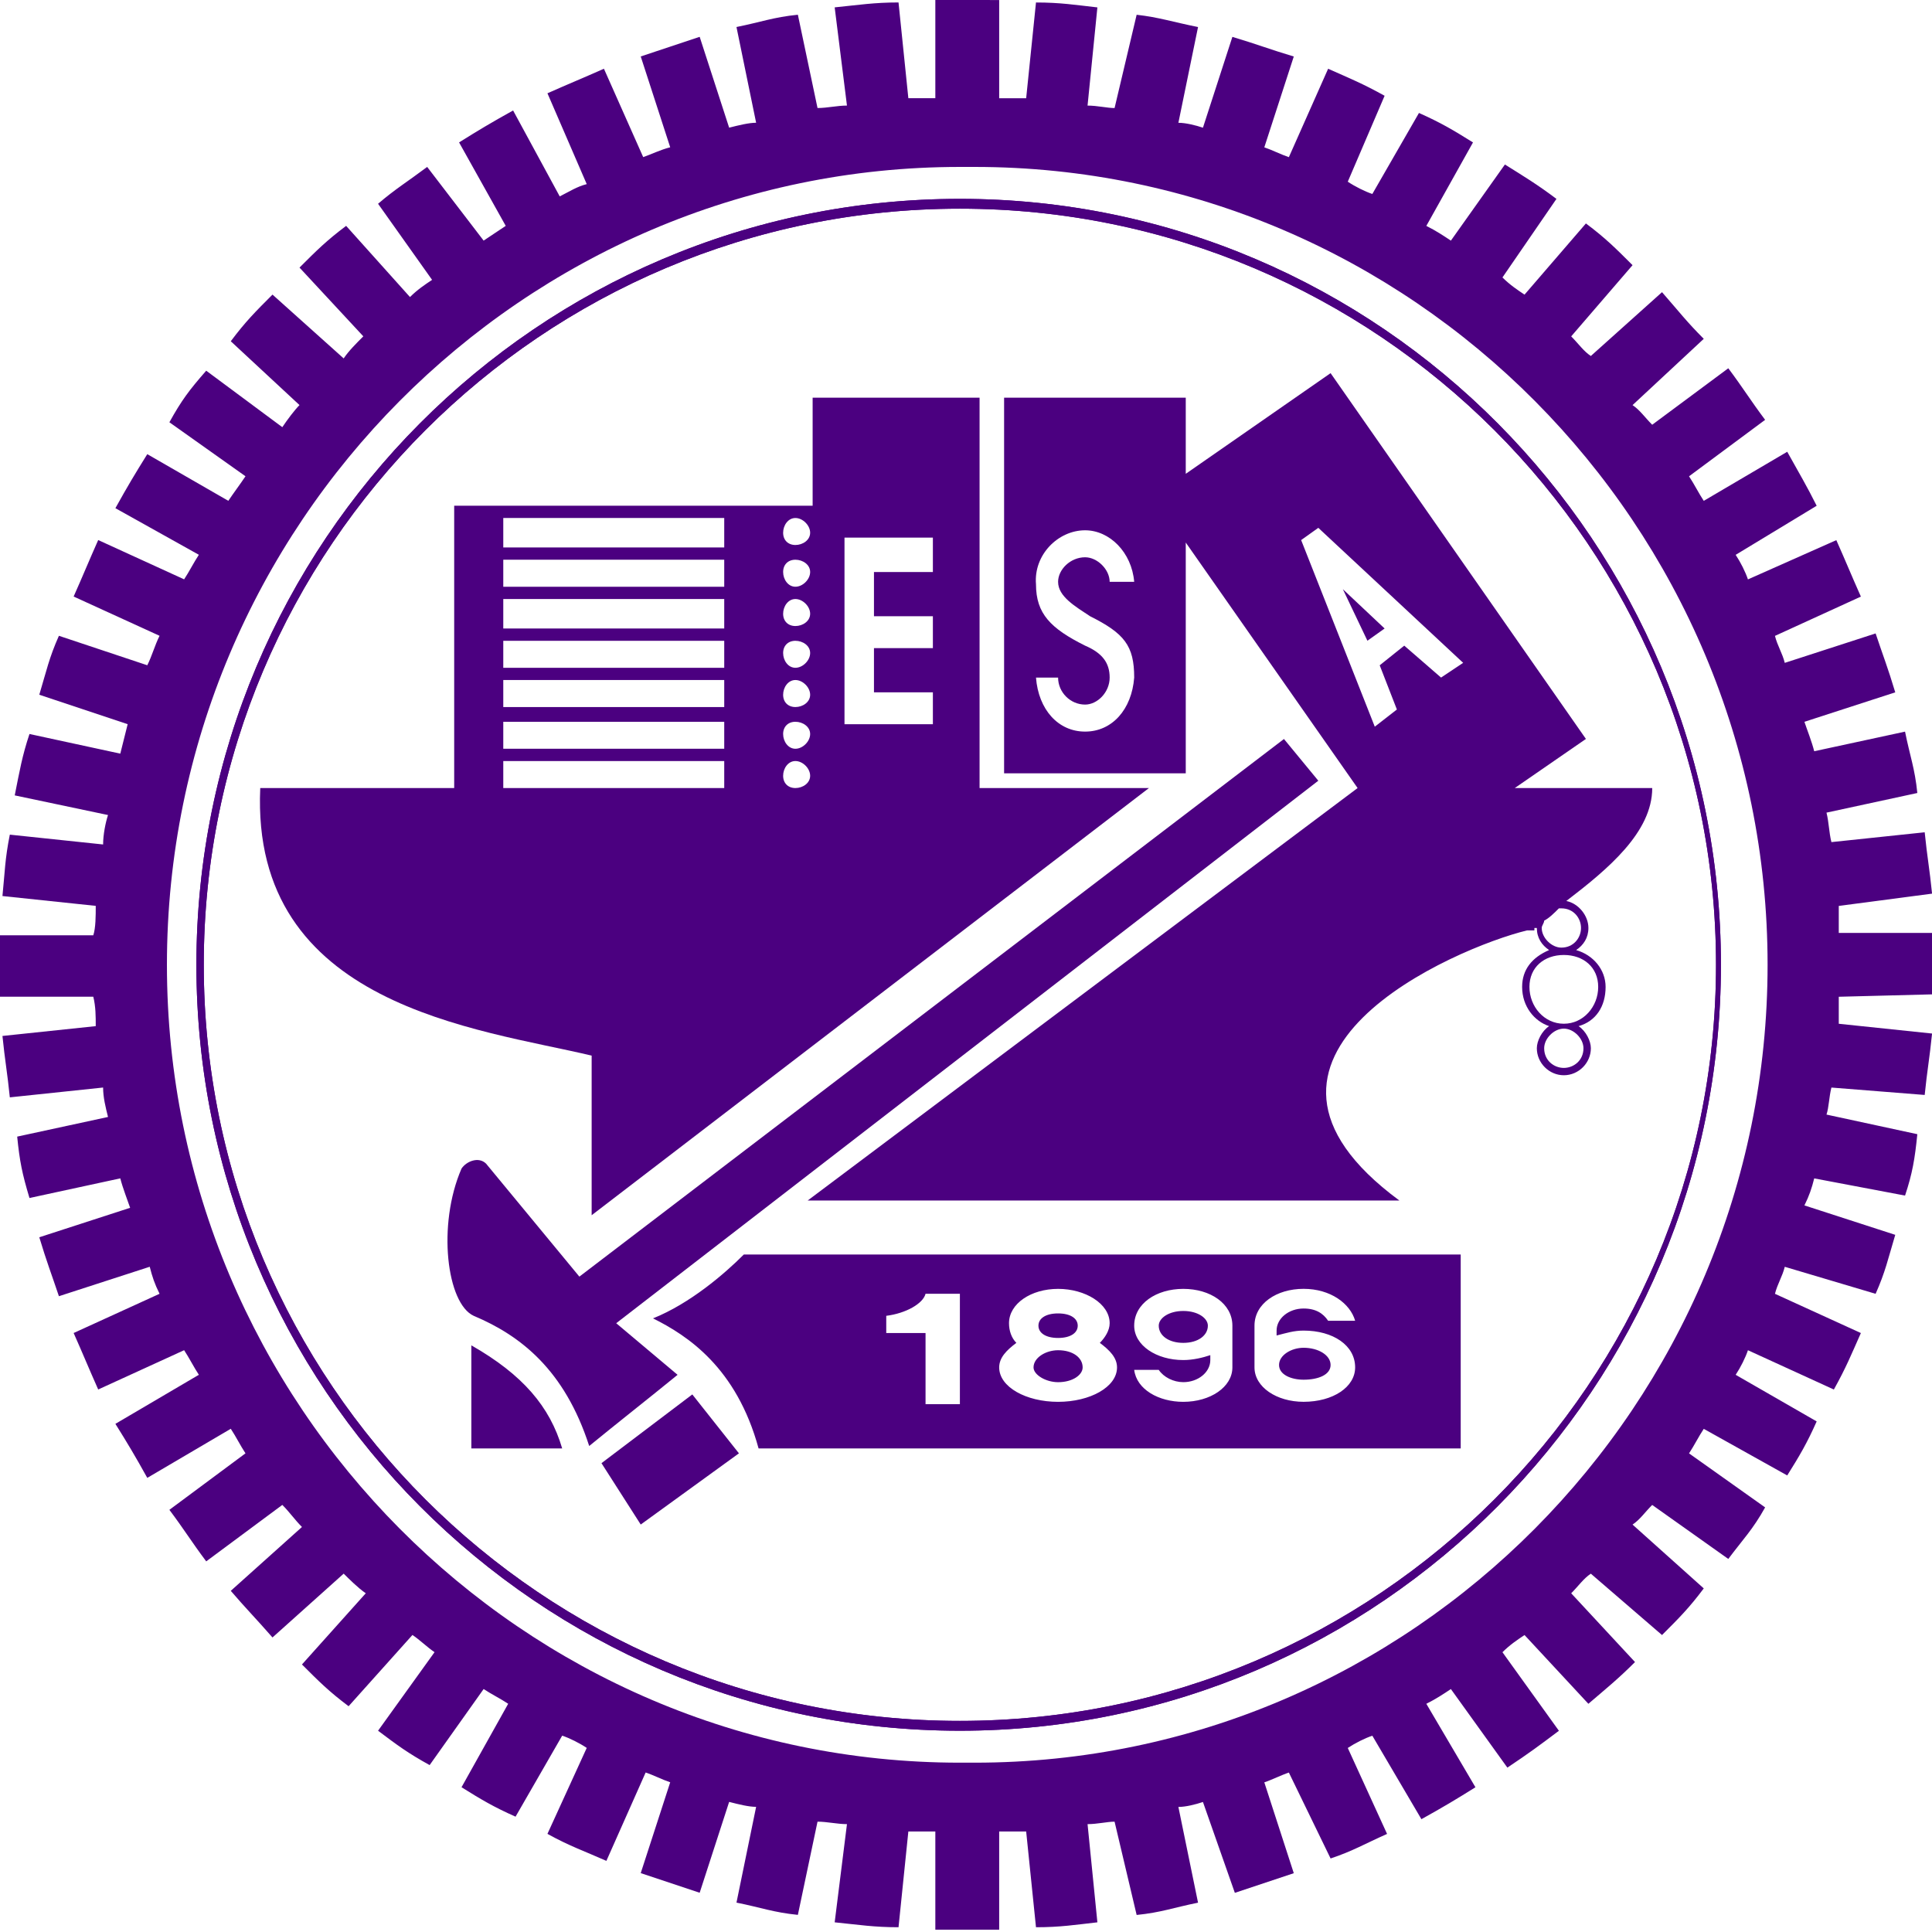 <?xml version="1.0" encoding="UTF-8"?>
<svg xmlns="http://www.w3.org/2000/svg" xmlns:xlink="http://www.w3.org/1999/xlink" width="252pt" height="252pt" viewBox="0 0 252 252" version="1.1">
<g id="surface1">
<path style=" stroke:none;fill-rule:evenodd;fill:rgb(29.412%,0%,50.196%);fill-opacity:1;" d="M 33.945 102.789 L 59.242 102.789 L 59.242 65.965 L 105.996 65.965 L 105.996 51.875 L 127.77 51.875 L 127.77 102.789 L 149.863 102.789 L 77.172 158.508 L 77.172 137.691 C 62.441 134.168 32.66 131.289 33.945 102.789 Z M 103.75 99.266 C 102.789 99.266 102.148 100.227 102.148 101.188 C 102.148 102.148 102.789 102.789 103.75 102.789 C 104.711 102.789 105.672 102.148 105.672 101.188 C 105.672 100.227 104.711 99.266 103.75 99.266 Z M 103.75 94.145 C 102.789 94.145 102.148 94.785 102.148 95.742 C 102.148 96.703 102.789 97.664 103.75 97.664 C 104.711 97.664 105.672 96.703 105.672 95.742 C 105.672 94.785 104.711 94.145 103.75 94.145 Z M 103.75 88.699 C 102.789 88.699 102.148 89.66 102.148 90.621 C 102.148 91.582 102.789 92.223 103.75 92.223 C 104.711 92.223 105.672 91.582 105.672 90.621 C 105.672 89.66 104.711 88.699 103.75 88.699 Z M 103.75 83.582 C 102.789 83.582 102.148 84.223 102.148 85.18 C 102.148 86.141 102.789 87.102 103.75 87.102 C 104.711 87.102 105.672 86.141 105.672 85.18 C 105.672 84.215 104.711 83.582 103.75 83.582 Z M 103.75 78.133 C 102.789 78.133 102.148 79.094 102.148 80.055 C 102.148 81.016 102.789 81.656 103.75 81.656 C 104.711 81.656 105.672 81.016 105.672 80.055 C 105.672 79.094 104.711 78.133 103.75 78.133 Z M 103.75 73.008 C 102.789 73.008 102.148 73.648 102.148 74.609 C 102.148 75.57 102.789 76.531 103.75 76.531 C 104.711 76.531 105.672 75.57 105.672 74.609 C 105.672 73.648 104.711 73.008 103.75 73.008 Z M 103.75 67.566 C 102.789 67.566 102.148 68.527 102.148 69.488 C 102.148 70.445 102.789 71.086 103.75 71.086 C 104.711 71.086 105.672 70.445 105.672 69.488 C 105.672 68.527 104.711 67.566 103.75 67.566 Z M 65.645 102.789 L 94.465 102.789 L 94.465 99.266 L 65.645 99.266 Z M 110.152 70.125 L 110.152 94.465 L 121.68 94.465 L 121.68 90.301 L 113.996 90.301 L 113.996 84.535 L 121.68 84.535 L 121.68 80.375 L 113.996 80.375 L 113.996 74.609 L 121.68 74.609 L 121.68 70.125 Z M 65.645 94.145 L 65.645 97.664 L 94.465 97.664 L 94.465 94.145 Z M 65.645 88.699 L 65.645 92.223 L 94.465 92.223 L 94.465 88.699 Z M 65.645 83.582 L 65.645 87.102 L 94.465 87.102 L 94.465 83.582 Z M 65.645 78.133 L 65.645 81.977 L 94.465 81.977 L 94.465 78.133 Z M 65.645 73.008 L 65.645 76.531 L 94.465 76.531 L 94.465 73.008 Z M 65.645 67.566 L 65.645 71.406 L 94.465 71.406 L 94.465 67.566 Z M 65.645 67.566 "/>
<path style=" stroke:none;fill-rule:evenodd;fill:rgb(29.412%,0%,50.196%);fill-opacity:1;" d="M 97.023 163.629 L 190.527 163.629 L 190.527 188.926 L 98.945 188.926 C 96.062 178.359 89.66 174.195 85.176 171.961 C 89.98 170.035 94.465 166.191 97.023 163.629 Z M 170.035 182.844 C 173.875 182.844 176.758 180.918 176.758 178.355 C 176.758 175.477 173.875 173.555 170.035 173.555 C 168.754 173.555 167.793 173.871 166.512 174.195 C 166.512 173.875 166.512 173.875 166.512 173.555 C 166.512 171.953 168.113 170.676 170.035 170.676 C 171.637 170.676 172.594 171.316 173.234 172.273 L 176.758 172.273 C 176.117 170.035 173.555 168.109 170.035 168.109 C 166.512 168.109 163.629 170.035 163.629 172.91 C 163.629 174.832 163.629 176.113 163.629 178.355 C 163.629 180.922 166.512 182.844 170.035 182.844 Z M 170.035 179.961 C 171.953 179.961 173.555 179.32 173.555 178.039 C 173.555 176.758 171.953 175.797 170.035 175.797 C 168.434 175.797 166.832 176.758 166.832 178.039 C 166.832 179.32 168.434 179.961 170.035 179.961 Z M 154.344 168.113 C 150.82 168.113 147.938 170.039 147.938 172.914 C 147.938 175.477 150.82 177.398 154.344 177.398 C 155.625 177.398 156.906 177.082 157.867 176.758 C 157.867 177.078 157.867 177.398 157.867 177.398 C 157.867 179 156.266 180.281 154.344 180.281 C 153.062 180.281 151.781 179.637 151.141 178.68 L 147.938 178.68 C 148.258 181.242 151.141 182.848 154.344 182.848 C 157.867 182.848 160.746 180.922 160.746 178.359 C 160.746 176.117 160.746 174.836 160.746 172.914 C 160.746 170.035 157.867 168.113 154.344 168.113 Z M 154.344 170.996 C 152.422 170.996 151.141 171.953 151.141 172.914 C 151.141 174.195 152.422 175.156 154.344 175.156 C 156.266 175.156 157.547 174.195 157.547 172.914 C 157.551 171.953 156.266 170.996 154.344 170.996 Z M 138.012 168.113 C 134.488 168.113 131.609 170.039 131.609 172.594 C 131.609 173.562 131.93 174.52 132.57 175.156 C 131.289 176.117 130.328 177.082 130.328 178.359 C 130.328 180.922 133.848 182.848 138.012 182.848 C 142.176 182.848 145.699 180.922 145.699 178.359 C 145.699 177.082 144.738 176.117 143.457 175.156 C 144.098 174.516 144.738 173.562 144.738 172.594 C 144.738 170.035 141.535 168.113 138.012 168.113 Z M 138.012 176.117 C 136.41 176.117 134.809 177.082 134.809 178.359 C 134.809 179.324 136.41 180.285 138.012 180.285 C 139.934 180.285 141.215 179.324 141.215 178.359 C 141.215 177.078 139.934 176.117 138.012 176.117 Z M 138.012 171.316 C 136.41 171.316 135.449 171.961 135.449 172.914 C 135.449 173.871 136.41 174.516 138.012 174.516 C 139.613 174.516 140.574 173.871 140.574 172.914 C 140.574 171.961 139.613 171.316 138.012 171.316 Z M 120.723 168.754 C 120.402 170.035 118.16 171.309 115.598 171.629 C 115.598 172.59 115.598 173.23 115.598 173.871 L 120.723 173.871 L 120.723 183.156 L 125.203 183.156 L 125.203 168.754 Z M 73.328 188.926 L 61.48 188.926 L 61.48 175.48 C 68.207 179.32 71.727 183.484 73.328 188.926 Z M 73.328 188.926 "/>
<path style=" stroke:none;fill-rule:evenodd;fill:rgb(29.412%,0%,50.196%);fill-opacity:1;" d="M 197.578 102.789 L 215.508 102.789 C 215.508 108.551 209.746 113.355 204.301 117.52 C 205.902 117.84 207.184 119.441 207.184 121.039 C 207.184 122.32 206.543 123.281 205.582 123.922 C 207.824 124.562 209.426 126.484 209.426 128.727 C 209.426 131.289 208.145 133.211 205.902 133.844 C 206.863 134.488 207.504 135.77 207.504 136.727 C 207.504 138.648 205.902 140.25 203.98 140.25 C 202.059 140.25 200.457 138.648 200.457 136.727 C 200.457 135.766 201.098 134.484 202.059 133.844 C 200.137 133.203 198.539 131.285 198.539 128.727 C 198.539 126.484 199.816 124.883 202.059 123.922 C 201.098 123.281 200.457 122.32 200.457 121.039 L 200.137 121.039 L 200.137 121.359 L 199.172 121.359 C 189.887 123.602 156.906 137.691 182.523 156.586 L 105.352 156.586 L 177.078 102.789 L 154.664 70.766 L 154.664 100.867 L 130.969 100.867 L 130.969 51.875 L 154.664 51.875 L 154.664 61.801 L 173.555 48.672 L 206.859 96.383 Z M 203.336 118.48 C 202.695 119.121 202.055 119.762 201.414 120.082 C 201.414 120.402 201.094 120.723 201.094 121.039 C 201.094 122.32 202.375 123.602 203.656 123.602 C 205.258 123.602 206.219 122.32 206.219 121.039 C 206.219 119.762 205.258 118.48 203.656 118.48 Z M 203.977 134.168 C 202.695 134.168 201.414 135.449 201.414 136.73 C 201.414 138.328 202.695 139.293 203.977 139.293 C 205.258 139.293 206.539 138.328 206.539 136.73 C 206.539 135.449 205.258 134.168 203.977 134.168 Z M 203.977 124.562 C 201.414 124.562 199.492 126.164 199.492 128.727 C 199.492 131.289 201.414 133.531 203.977 133.531 C 206.539 133.531 208.461 131.289 208.461 128.727 C 208.461 126.164 206.539 124.562 203.977 124.562 Z M 169.715 70.445 L 179.32 94.785 L 182.203 92.543 L 179.961 86.777 L 183.164 84.215 L 187.965 88.379 L 190.848 86.457 L 171.953 68.848 Z M 175.156 76.852 L 178.359 83.574 L 180.602 81.977 Z M 142.176 80.375 C 140.254 79.094 138.012 77.812 138.012 75.891 C 138.012 74.289 139.613 72.688 141.535 72.688 C 143.137 72.688 144.738 74.289 144.738 75.891 L 147.938 75.891 C 147.617 72.047 144.738 69.168 141.535 69.168 C 138.012 69.168 134.809 72.367 135.129 76.211 C 135.129 80.055 137.051 81.977 141.535 84.215 C 143.777 85.176 144.738 86.457 144.738 88.379 C 144.738 90.301 143.137 91.902 141.535 91.902 C 139.613 91.902 138.012 90.301 138.012 88.379 L 135.129 88.379 C 135.449 92.543 138.012 95.426 141.535 95.426 C 145.059 95.426 147.617 92.543 147.938 88.379 C 147.938 84.215 146.656 82.617 142.176 80.375 Z M 142.176 80.375 "/>
<path style=" stroke:none;fill-rule:evenodd;fill:rgb(29.412%,0%,50.196%);fill-opacity:1;" d="M 61.801 171.637 C 58.277 170.039 57 159.785 60.199 152.422 C 60.84 151.461 62.441 150.824 63.402 151.781 L 75.57 166.516 L 167.473 96.391 L 171.953 101.832 L 80.375 172.594 L 88.379 179.324 C 84.855 182.203 80.375 185.723 76.852 188.609 C 73.648 178.68 67.887 174.195 61.801 171.637 Z M 61.801 171.637 "/>
<path style=" stroke:none;fill-rule:evenodd;fill:rgb(29.412%,0%,50.196%);fill-opacity:1;" d="M 78.453 190.848 L 90.301 181.883 L 96.383 189.566 L 83.574 198.852 Z M 78.453 190.848 "/>
<path style=" stroke:none;fill-rule:evenodd;fill:rgb(29.412%,0%,50.196%);fill-opacity:1;" d="M 125.203 25.938 C 179.961 25.938 224.469 70.766 224.469 125.844 C 224.469 180.918 179.961 225.746 125.203 225.746 C 70.125 225.746 25.617 180.918 25.617 125.844 C 25.617 70.766 70.125 25.938 125.203 25.938 Z M 125.203 27.219 C 70.766 27.219 26.578 71.406 26.578 125.844 C 26.578 180.281 70.766 224.465 125.203 224.465 C 179.641 224.465 223.828 180.277 223.828 125.844 C 223.828 71.406 179.641 27.219 125.203 27.219 Z M 125.203 27.219 "/>
<path style=" stroke:none;fill-rule:evenodd;fill:rgb(29.412%,0%,50.196%);fill-opacity:1;" d="M 125.203 25.938 C 179.961 25.938 224.469 70.766 224.469 125.844 C 224.469 180.918 179.961 225.746 125.203 225.746 C 70.125 225.746 25.617 180.918 25.617 125.844 C 25.617 70.766 70.125 25.938 125.203 25.938 Z M 125.203 27.219 C 70.766 27.219 26.578 71.406 26.578 125.844 C 26.578 180.281 70.766 224.465 125.203 224.465 C 179.641 224.465 223.828 180.277 223.828 125.844 C 223.828 71.406 179.641 27.219 125.203 27.219 Z M 125.203 27.219 "/>
<path style=" stroke:none;fill-rule:evenodd;fill:rgb(29.412%,0%,50.196%);fill-opacity:1;" d="M 130.328 0.004 L 130.328 12.812 C 131.289 12.812 132.57 12.812 133.848 12.812 L 135.129 0.324 C 138.332 0.324 140.254 0.645 143.137 0.965 L 141.855 13.773 C 143.137 13.773 144.418 14.094 145.379 14.094 L 148.258 1.926 C 151.141 2.246 153.062 2.887 156.266 3.527 L 153.703 16.016 C 154.664 16.016 155.945 16.336 156.906 16.656 L 160.746 4.809 C 163.949 5.77 165.551 6.41 168.754 7.371 L 164.91 19.219 C 165.871 19.539 167.152 20.18 168.113 20.5 L 173.234 8.969 C 176.117 10.25 177.719 10.891 180.602 12.492 L 175.797 23.699 C 176.758 24.34 178.039 24.98 179 25.301 L 185.082 14.734 C 187.965 16.016 189.566 16.977 192.129 18.578 L 186.043 29.465 C 187.324 30.105 188.285 30.746 189.246 31.387 L 196.293 21.457 C 198.852 23.059 200.453 24.02 203.016 25.941 L 195.973 36.188 C 196.934 37.148 197.891 37.789 198.852 38.43 L 206.859 29.145 C 209.422 31.066 210.699 32.348 212.941 34.586 L 204.938 43.875 C 205.898 44.836 206.539 45.797 207.5 46.434 L 216.785 38.109 C 219.027 40.672 219.988 41.953 222.23 44.195 L 212.941 52.84 C 213.902 53.48 214.543 54.441 215.504 55.402 L 225.43 48.035 C 227.352 50.598 228.312 52.199 230.234 54.762 L 220.309 62.125 C 220.949 63.086 221.59 64.367 222.23 65.328 L 233.117 58.926 C 234.719 61.805 235.676 63.406 236.957 65.969 L 226.391 72.371 C 227.031 73.332 227.672 74.613 227.992 75.574 L 239.52 70.453 C 240.801 73.332 241.441 74.934 242.723 77.816 L 231.516 82.941 C 231.836 84.223 232.477 85.18 232.797 86.461 L 244.645 82.621 C 245.605 85.5 246.246 87.102 247.207 90.305 L 235.359 94.148 C 235.676 95.109 236.316 96.711 236.637 97.988 L 248.484 95.43 C 249.125 98.629 249.766 100.23 250.086 103.434 L 238.238 105.996 C 238.559 107.277 238.559 108.559 238.879 109.84 L 251.047 108.559 C 251.367 111.758 251.688 113.359 252.008 116.562 L 239.84 118.164 C 239.84 119.445 239.84 120.406 239.84 121.688 L 252.008 121.688 C 252.328 123.285 252.328 124.246 252.328 125.848 C 252.328 127.449 252.328 128.09 252.328 129.691 L 239.84 130.012 C 239.84 131.293 239.84 132.254 239.84 133.535 L 252.008 134.809 C 251.688 138.016 251.367 139.613 251.047 142.82 L 238.879 141.855 C 238.559 143.137 238.559 144.418 238.238 145.379 L 250.086 147.938 C 249.766 151.145 249.445 153.062 248.484 155.945 L 236.637 153.703 C 236.316 154.984 235.996 155.945 235.359 157.227 L 247.207 161.066 C 246.246 164.27 245.926 165.871 244.645 168.758 L 232.797 165.234 C 232.477 166.516 231.836 167.477 231.516 168.758 L 242.723 173.875 C 241.441 176.758 240.801 178.359 239.199 181.242 L 227.992 176.117 C 227.672 177.082 227.031 178.359 226.391 179.324 L 236.957 185.402 C 235.676 188.285 234.719 189.891 233.117 192.449 L 222.23 186.371 C 221.59 187.328 220.949 188.609 220.309 189.57 L 230.234 196.617 C 228.633 199.496 227.352 200.777 225.43 203.34 L 215.504 196.297 C 214.543 197.258 213.902 198.223 212.941 198.859 L 222.23 207.184 C 220.309 209.746 219.027 211.027 216.785 213.266 L 207.5 205.262 C 206.539 205.902 205.898 206.859 204.938 207.82 L 213.262 216.789 C 211.02 219.031 209.422 220.312 207.18 222.234 L 198.852 213.266 C 197.891 213.906 196.934 214.547 195.973 215.508 L 203.336 225.754 C 200.773 227.68 199.492 228.637 196.613 230.559 L 189.246 220.312 C 188.285 220.953 187.324 221.594 186.043 222.234 L 192.449 233.121 C 189.887 234.723 188.285 235.684 185.402 237.285 L 179 226.398 C 178.039 226.715 176.758 227.359 175.797 227.996 L 180.922 239.207 C 178.039 240.488 176.438 241.449 173.555 242.41 L 168.113 231.203 C 167.152 231.52 165.871 232.164 164.91 232.48 L 168.754 244.328 C 165.871 245.293 163.949 245.93 161.066 246.891 L 156.906 235.043 C 155.945 235.363 154.664 235.688 153.703 235.688 L 156.266 248.176 C 153.062 248.82 151.461 249.457 148.258 249.777 L 145.379 237.609 C 144.418 237.609 143.137 237.93 141.855 237.93 L 143.137 250.738 C 140.254 251.059 138.332 251.379 135.129 251.379 L 133.848 238.891 C 132.57 238.891 131.289 238.891 130.328 238.891 L 130.328 251.699 C 127.125 251.699 125.203 251.699 122 251.699 L 122 238.891 C 120.723 238.891 119.762 238.891 118.48 238.891 L 117.199 251.379 C 113.996 251.379 112.074 251.062 108.871 250.738 L 110.473 237.93 C 109.191 237.93 107.914 237.609 106.633 237.609 L 104.07 249.766 C 100.867 249.445 99.266 248.805 96.062 248.168 L 98.625 235.676 C 97.664 235.676 96.383 235.359 95.105 235.031 L 91.262 246.879 C 88.379 245.922 86.457 245.285 83.574 244.32 L 87.418 232.473 C 86.457 232.156 85.176 231.512 84.215 231.195 L 79.094 242.723 C 76.211 241.441 74.289 240.797 71.406 239.199 L 76.531 227.988 C 75.57 227.348 74.289 226.707 73.328 226.391 L 67.246 236.957 C 64.363 235.676 62.762 234.719 60.199 233.117 L 66.285 222.23 C 65.324 221.59 64.043 220.949 63.082 220.309 L 56.039 230.23 C 53.156 228.633 51.875 227.672 49.312 225.746 L 56.68 215.5 C 55.719 214.855 54.758 213.898 53.797 213.258 L 45.469 222.551 C 42.91 220.629 41.629 219.348 39.387 217.105 L 47.711 207.816 C 46.75 207.176 45.469 205.895 44.828 205.258 L 35.543 213.582 C 33.301 211.02 32.02 209.742 30.102 207.5 L 39.387 199.172 C 38.426 198.211 37.785 197.246 36.824 196.293 L 26.898 203.656 C 24.977 201.094 24.016 199.492 22.094 196.934 L 32.02 189.566 C 31.383 188.605 30.742 187.324 30.102 186.363 L 19.211 192.766 C 17.613 189.887 16.652 188.281 15.051 185.719 L 25.938 179.32 C 25.297 178.355 24.656 177.078 24.016 176.113 L 12.809 181.238 C 11.527 178.355 10.887 176.754 9.605 173.871 L 20.812 168.754 C 20.172 167.473 19.852 166.512 19.531 165.23 L 7.684 169.07 C 6.723 166.191 6.086 164.586 5.125 161.383 L 16.973 157.539 C 16.652 156.582 16.012 154.98 15.691 153.699 L 3.844 156.262 C 2.883 153.059 2.562 151.457 2.242 148.254 L 14.09 145.691 C 13.77 144.414 13.449 143.133 13.449 141.852 L 1.281 143.133 C 0.961 139.93 0.641 138.328 0.32 135.125 L 12.488 133.844 C 12.488 132.562 12.488 131.285 12.168 130.004 L 0 130.004 C 0 128.402 0 127.441 0 125.84 C 0 124.238 0 123.598 0 121.996 L 12.168 121.996 C 12.488 121.035 12.488 119.434 12.488 118.156 L 0.32 116.875 C 0.641 113.672 0.641 112.07 1.281 108.867 L 13.449 110.148 C 13.449 108.867 13.77 107.266 14.09 106.309 L 1.922 103.746 C 2.562 100.543 2.883 98.621 3.844 95.738 L 15.691 98.301 C 16.012 97.02 16.332 95.738 16.652 94.457 L 5.125 90.617 C 6.086 87.414 6.402 85.812 7.684 82.93 L 19.211 86.773 C 19.852 85.492 20.172 84.211 20.812 82.93 L 9.605 77.809 C 10.887 74.926 11.527 73.324 12.809 70.441 L 24.016 75.566 C 24.656 74.605 25.297 73.324 25.938 72.363 L 15.051 66.285 C 16.652 63.402 17.613 61.801 19.211 59.238 L 29.781 65.324 C 30.422 64.363 31.383 63.082 32.02 62.121 L 22.094 55.078 C 23.695 52.195 24.656 50.914 26.898 48.352 L 36.824 55.719 C 37.465 54.758 38.426 53.477 39.066 52.836 L 30.102 44.512 C 32.02 41.949 33.301 40.668 35.543 38.426 L 44.828 46.75 C 45.469 45.789 46.43 44.828 47.391 43.871 L 39.066 34.902 C 41.309 32.66 42.59 31.383 45.148 29.461 L 53.477 38.746 C 54.438 37.785 55.398 37.145 56.359 36.504 L 49.312 26.578 C 51.555 24.656 53.156 23.695 55.719 21.773 L 63.082 31.383 C 64.043 30.742 65.004 30.102 65.965 29.461 L 59.879 18.574 C 62.441 16.973 64.043 16.012 66.926 14.41 L 73.008 25.617 C 74.289 24.977 75.25 24.336 76.531 24.016 L 71.406 12.168 C 74.289 10.887 75.891 10.246 78.773 8.965 L 83.895 20.492 C 84.855 20.172 86.137 19.531 87.418 19.211 L 83.574 7.363 C 86.457 6.402 88.379 5.766 91.262 4.805 L 95.105 16.652 C 96.383 16.332 97.664 16.012 98.625 16.012 L 96.062 3.523 C 99.266 2.883 100.867 2.242 104.07 1.922 L 106.633 14.09 C 107.914 14.09 109.191 13.77 110.473 13.77 L 108.871 0.961 C 112.074 0.641 113.996 0.32 117.199 0.32 L 118.48 12.809 C 119.762 12.809 120.723 12.809 122 12.809 L 122 0 C 125.203 0.004 127.125 0.004 130.328 0.004 Z M 230.555 125.844 C 230.555 68.527 184.125 21.773 127.125 21.773 C 126.805 21.773 126.484 21.773 126.164 21.773 C 125.844 21.773 125.523 21.773 125.203 21.773 C 68.207 21.773 21.773 68.527 21.773 125.844 C 21.773 183.156 68.207 229.914 125.203 229.914 C 125.523 229.914 125.844 229.914 126.164 229.914 C 126.484 229.914 126.805 229.914 127.125 229.914 C 184.125 229.914 230.555 183.164 230.555 125.844 Z M 230.555 125.844 "/>
</g>
</svg>
